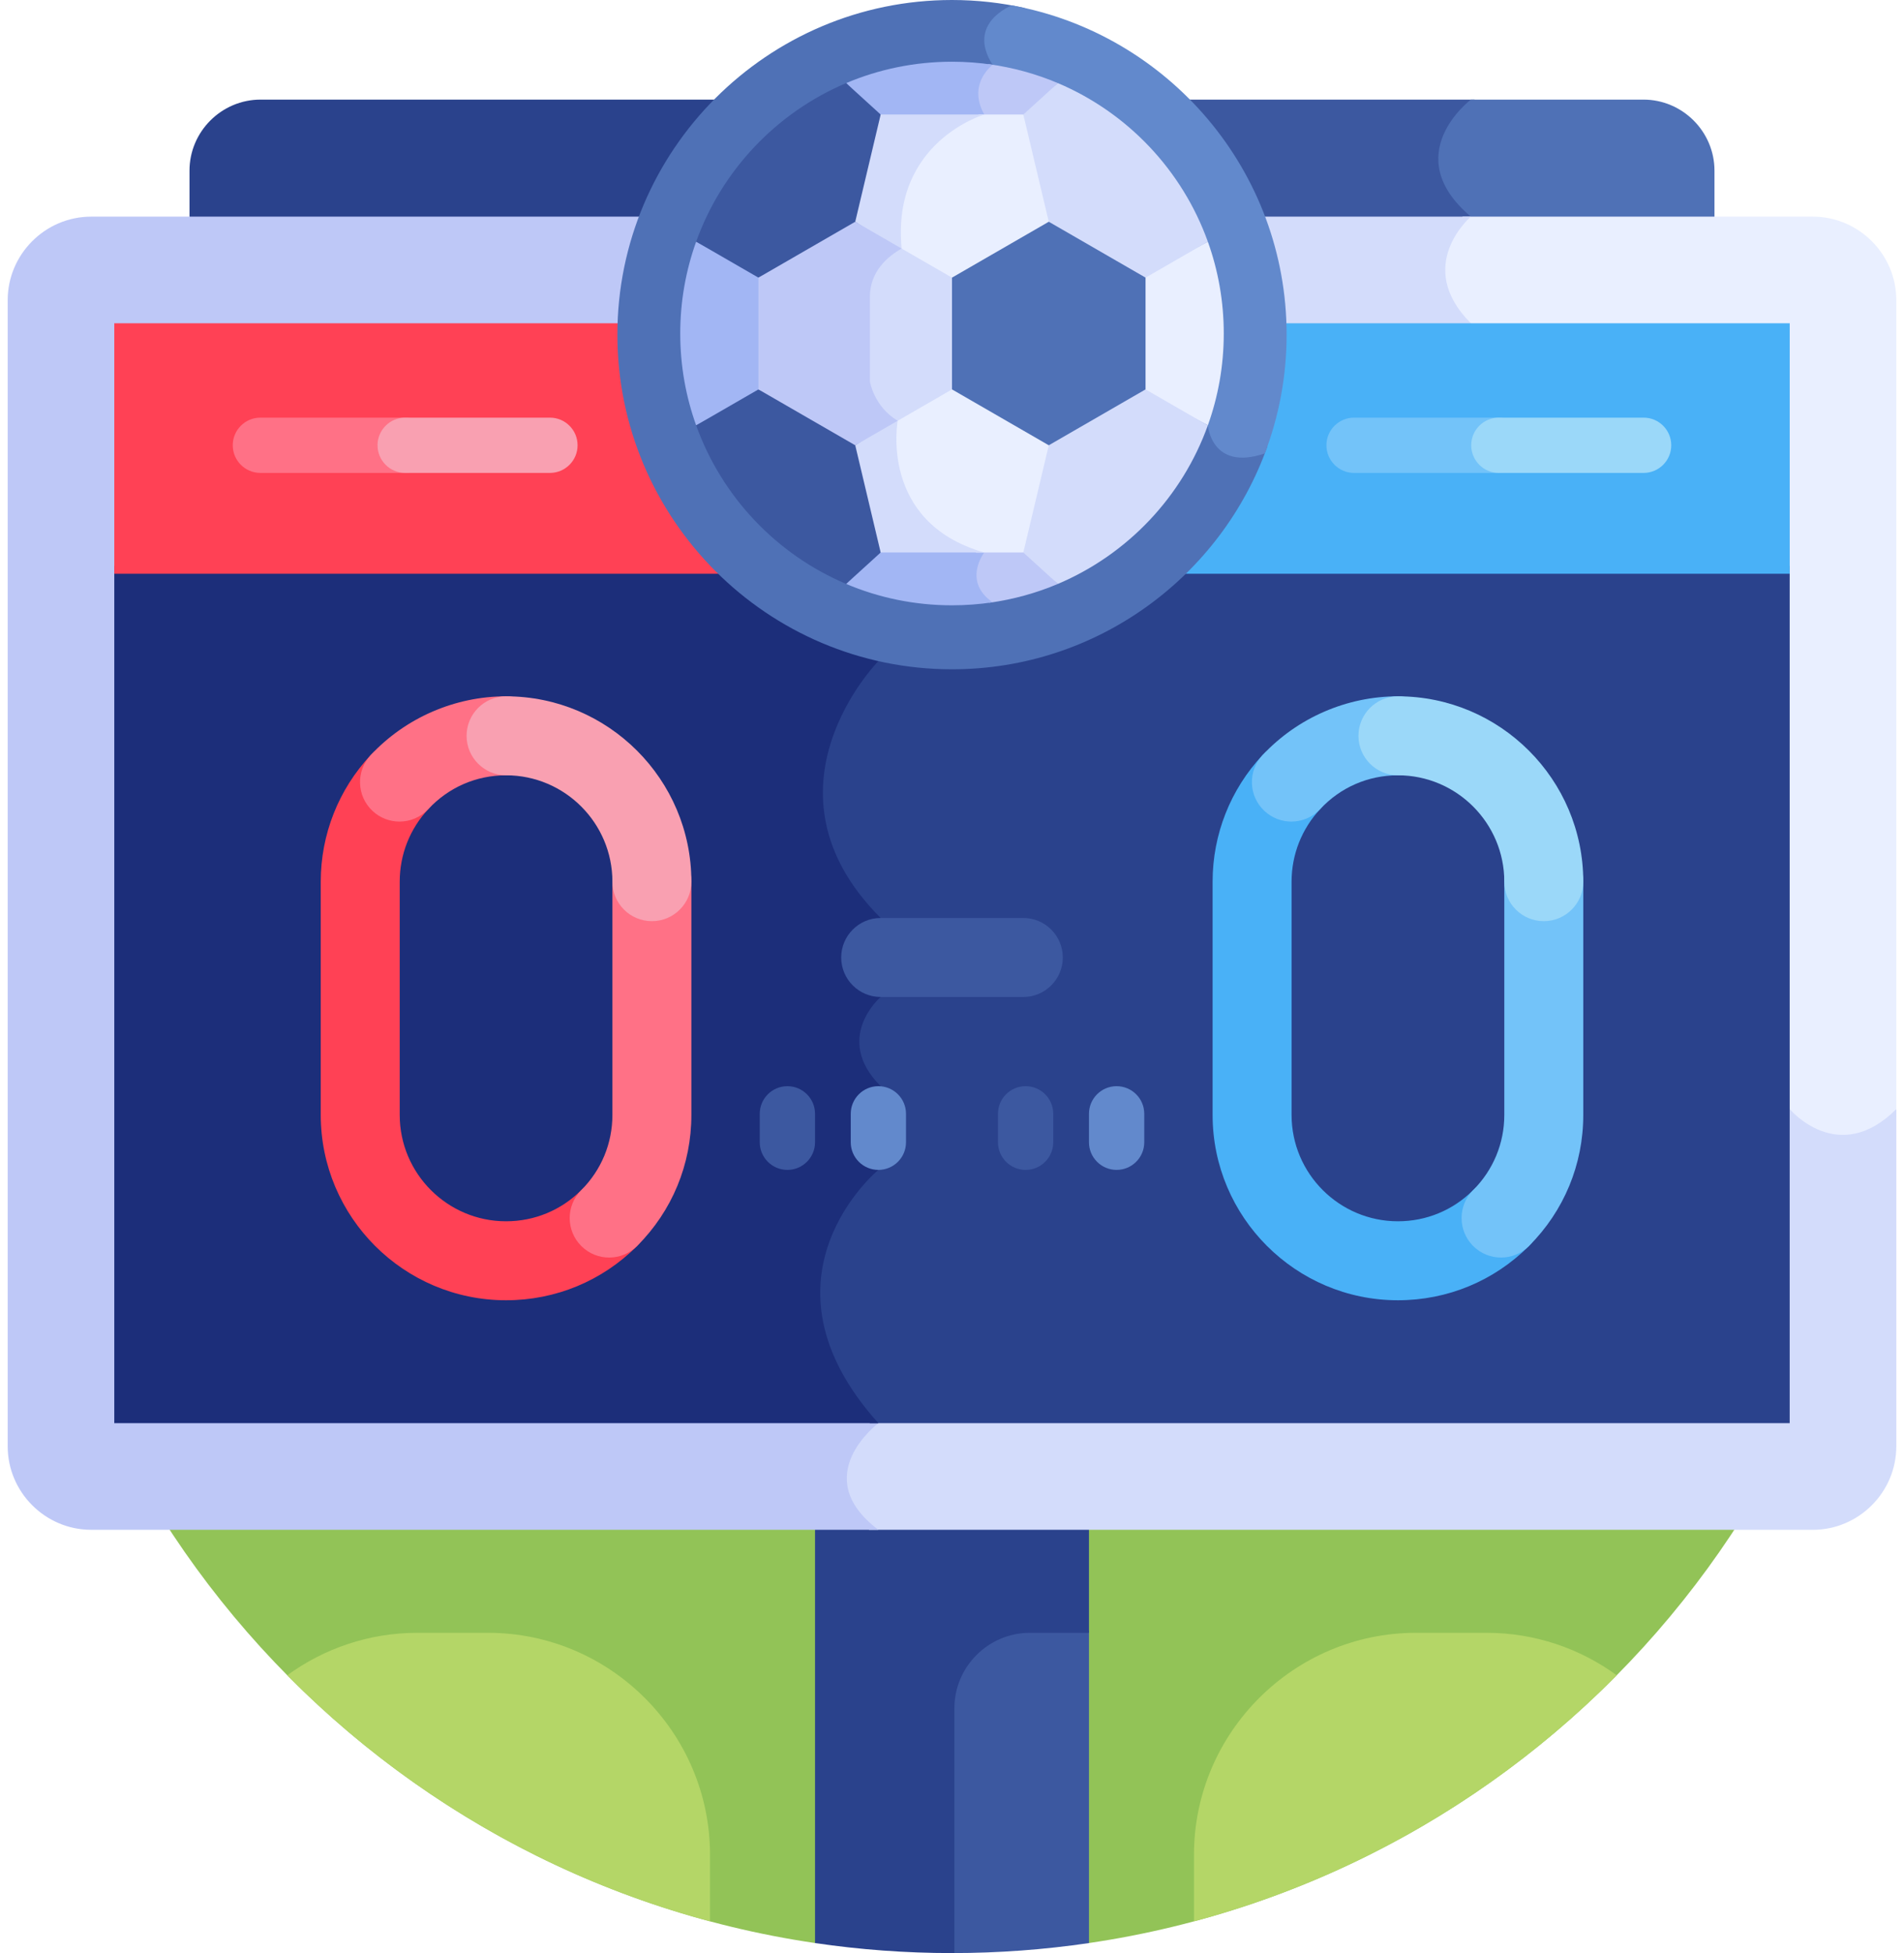 <svg width="78" height="80" viewBox="0 0 78 80" fill="none" xmlns="http://www.w3.org/2000/svg">
<path d="M39 3.437C17.858 3.437 0.718 20.576 0.718 41.718C0.718 60.954 14.907 76.874 33.389 79.589H44.611C63.093 76.874 77.281 60.954 77.281 41.718C77.281 20.576 60.142 3.437 39 3.437Z" fill="#92C357"/>
<path d="M42.134 66.787C40.398 66.787 38.976 68.208 38.976 69.945V80C38.984 80 38.992 80 39 80C40.906 80 42.779 79.859 44.611 79.59V66.787H42.134Z" fill="#3C58A0"/>
<path d="M66.232 68.621C64.733 67.529 62.891 66.882 60.905 66.882H58.003C53.004 66.882 48.913 70.972 48.913 75.972V78.701C55.578 76.919 61.525 73.385 66.232 68.621Z" fill="#B4D667"/>
<path d="M19.997 66.882H17.095C15.108 66.882 13.267 67.529 11.768 68.621C16.475 73.385 22.422 76.92 29.087 78.701V75.972C29.087 70.972 24.996 66.882 19.997 66.882Z" fill="#B4D667"/>
<path d="M39.098 69.972C39.098 68.272 40.489 66.882 42.188 66.882H44.611V62.339H33.389V79.59C35.22 79.859 37.093 80 39 80C39.033 80 39.065 79.999 39.098 79.999V69.972Z" fill="#2A428C"/>
<path d="M60.412 8.874C57.41 6.341 60.412 4.08 60.412 4.08H43.247C45.547 5.101 47.412 6.925 48.483 9.197H60.844C60.693 9.096 60.548 8.989 60.412 8.874Z" fill="#3C58A0"/>
<path d="M60.256 8.874C60.392 8.989 60.536 9.096 60.688 9.197H70.236V6.991C70.236 5.39 68.926 4.08 67.325 4.08H60.256C60.256 4.08 57.254 6.341 60.256 8.874Z" fill="#4F71B6"/>
<path d="M34.753 4.08H10.675C9.074 4.08 7.763 5.39 7.763 6.991V9.197H29.516C30.588 6.925 32.452 5.101 34.753 4.08Z" fill="#2A428C"/>
<path d="M58.974 10.953C58.94 11.806 59.315 12.632 60.09 13.407C62.388 15.704 72.99 45.211 73.097 45.509L73.112 45.548L73.138 45.58C73.175 45.624 74.057 46.659 75.382 46.718C76.177 46.751 76.951 46.428 77.685 45.754V12.295C77.685 10.413 76.145 8.874 74.263 8.874H59.92C59.61 9.2 59.015 9.952 58.974 10.953Z" fill="#E9EFFF"/>
<path d="M60.256 8.874H48.322C49.061 10.309 49.481 11.936 49.481 13.661C49.481 19.45 44.788 24.142 39 24.142C37.681 24.142 36.42 23.896 35.257 23.451L35.737 27.001C35.437 27.328 34.392 28.553 33.832 30.293C33.237 32.139 33.108 34.916 35.844 37.699V40.736C35.617 40.958 35.007 41.641 34.97 42.581C34.943 43.278 35.236 43.951 35.841 44.584L35.752 47.81C35.342 48.177 33.58 49.893 33.385 52.494C33.24 54.429 34.001 56.371 35.649 58.27C35.266 58.613 34.458 59.464 34.456 60.55C34.454 61.307 34.842 62.017 35.608 62.663H74.263C76.145 62.663 77.685 61.123 77.685 59.241V45.43C75.309 47.806 73.318 45.43 73.318 45.43C73.318 45.43 62.617 15.602 60.256 13.241C57.895 10.88 60.256 8.874 60.256 8.874Z" fill="#D3DCFB"/>
<path d="M35.984 58.295C30.625 52.333 35.984 47.92 35.984 47.92L36.078 44.491C34.109 42.521 36.078 40.837 36.078 40.837V37.602C30.808 32.332 35.984 27.08 35.984 27.08L35.506 23.543C31.436 22.104 28.519 18.224 28.519 13.661C28.519 11.935 28.939 10.309 29.677 8.874H3.737C1.855 8.874 0.315 10.413 0.315 12.295V59.241C0.315 61.123 1.855 62.662 3.737 62.662H35.984C33.072 60.468 35.984 58.295 35.984 58.295Z" fill="#BEC8F7"/>
<path d="M43.391 23.177C42.055 23.795 40.568 24.142 39 24.142C37.68 24.142 36.42 23.894 35.257 23.448L35.737 27.001C35.437 27.328 34.392 28.553 33.832 30.293C33.237 32.139 33.108 34.916 35.844 37.699V40.736C35.617 40.958 35.007 41.641 34.97 42.581C34.943 43.278 35.236 43.951 35.841 44.584L35.752 47.81C35.342 48.177 33.58 49.892 33.385 52.494C33.24 54.429 34.001 56.371 35.649 58.27C35.64 58.278 35.63 58.287 35.621 58.295H73.317V23.177H43.391Z" fill="#2A428C"/>
<path d="M35.984 47.92L36.078 44.491C34.109 42.521 36.078 40.837 36.078 40.837V37.602C30.808 32.332 35.984 27.08 35.984 27.08L35.506 23.54C35.2 23.432 34.9 23.312 34.609 23.177H4.682V58.295H35.984C30.625 52.333 35.984 47.92 35.984 47.92Z" fill="#1C2E7A"/>
<path d="M28.519 13.661C28.519 13.52 28.524 13.38 28.53 13.241H4.682V23.501H35.383C31.377 22.028 28.519 18.178 28.519 13.661Z" fill="#FF4155"/>
<path d="M49.47 13.241C49.476 13.38 49.481 13.52 49.481 13.661C49.481 18.178 46.623 22.028 42.617 23.501H73.318V13.241H49.47Z" fill="#49B1F7"/>
<path d="M16.598 19.371H10.667C10.042 19.371 9.535 18.864 9.535 18.239C9.535 17.614 10.042 17.107 10.667 17.107H16.598C17.223 17.107 17.73 17.614 17.73 18.239C17.73 18.864 17.223 19.371 16.598 19.371Z" fill="#FF7186"/>
<path d="M61.402 19.371H55.471C54.846 19.371 54.339 18.864 54.339 18.239C54.339 17.614 54.846 17.107 55.471 17.107H61.402C62.028 17.107 62.535 17.614 62.535 18.239C62.535 18.864 62.028 19.371 61.402 19.371Z" fill="#73C3F9"/>
<path d="M57.268 53.26C53.082 53.26 49.676 49.855 49.676 45.669V36.114C49.676 34.182 50.403 32.341 51.721 30.93C52.331 30.278 53.355 30.243 54.008 30.853C54.66 31.463 54.695 32.487 54.085 33.14C53.328 33.949 52.911 35.005 52.911 36.114V45.669C52.911 48.071 54.866 50.025 57.268 50.025C58.432 50.025 59.526 49.572 60.349 48.749C60.981 48.118 62.005 48.118 62.637 48.749C63.268 49.381 63.268 50.405 62.637 51.037C61.203 52.471 59.296 53.26 57.268 53.26Z" fill="#49B1F7"/>
<path d="M41.922 40.837H36.078C35.185 40.837 34.461 40.113 34.461 39.22C34.461 38.327 35.185 37.602 36.078 37.602H41.922C42.815 37.602 43.539 38.327 43.539 39.22C43.539 40.113 42.815 40.837 41.922 40.837Z" fill="#3C58A0"/>
<path d="M32.257 47.92C31.631 47.92 31.124 47.413 31.124 46.788V45.623C31.124 44.998 31.631 44.491 32.257 44.491C32.882 44.491 33.389 44.998 33.389 45.623V46.788C33.389 47.413 32.882 47.92 32.257 47.92Z" fill="#3C58A0"/>
<path d="M35.984 47.92C35.359 47.92 34.852 47.413 34.852 46.788V45.623C34.852 44.998 35.359 44.491 35.984 44.491C36.609 44.491 37.116 44.998 37.116 45.623V46.788C37.116 47.413 36.609 47.92 35.984 47.92Z" fill="#6289CC"/>
<path d="M42.016 47.92C41.39 47.92 40.883 47.413 40.883 46.788V45.623C40.883 44.998 41.39 44.491 42.016 44.491C42.641 44.491 43.148 44.998 43.148 45.623V46.788C43.148 47.413 42.641 47.92 42.016 47.92Z" fill="#3C58A0"/>
<path d="M45.743 47.92C45.118 47.92 44.611 47.413 44.611 46.788V45.623C44.611 44.998 45.118 44.491 45.743 44.491C46.369 44.491 46.876 44.998 46.876 45.623V46.788C46.876 47.413 46.369 47.92 45.743 47.92Z" fill="#6289CC"/>
<path d="M20.731 53.26C16.545 53.26 13.14 49.855 13.14 45.669V36.114C13.14 34.182 13.866 32.341 15.185 30.93C15.795 30.278 16.818 30.243 17.471 30.853C18.123 31.463 18.158 32.487 17.548 33.14C16.791 33.949 16.375 35.005 16.375 36.114V45.669C16.375 48.071 18.329 50.025 20.731 50.025C21.895 50.025 22.989 49.572 23.812 48.749C24.444 48.118 25.468 48.118 26.1 48.749C26.731 49.381 26.731 50.405 26.1 51.037C24.666 52.471 22.759 53.26 20.731 53.26Z" fill="#FF4155"/>
<path d="M24.956 51.511C24.542 51.511 24.128 51.353 23.812 51.037C23.18 50.405 23.18 49.381 23.812 48.749C24.635 47.926 25.088 46.832 25.088 45.669V36.114C25.088 35.221 25.812 34.497 26.706 34.497C27.599 34.497 28.323 35.221 28.323 36.114V45.669C28.323 47.697 27.534 49.603 26.1 51.037C25.784 51.352 25.37 51.511 24.956 51.511Z" fill="#FF7186"/>
<path d="M16.366 33.653C15.97 33.653 15.573 33.508 15.262 33.217C14.609 32.607 14.575 31.583 15.185 30.931C16.615 29.4 18.637 28.522 20.731 28.522C21.625 28.522 22.349 29.247 22.349 30.14C22.349 31.033 21.625 31.757 20.731 31.757C19.512 31.757 18.381 32.248 17.548 33.14C17.23 33.48 16.798 33.653 16.366 33.653Z" fill="#FF7186"/>
<path d="M22.529 19.371H16.598C15.973 19.371 15.466 18.864 15.466 18.239C15.466 17.614 15.973 17.107 16.598 17.107H22.529C23.154 17.107 23.661 17.614 23.661 18.239C23.661 18.864 23.154 19.371 22.529 19.371Z" fill="#F9A0B1"/>
<path d="M67.333 19.371H61.402C60.777 19.371 60.27 18.864 60.27 18.239C60.27 17.614 60.777 17.107 61.402 17.107H67.333C67.958 17.107 68.465 17.614 68.465 18.239C68.465 18.864 67.958 19.371 67.333 19.371Z" fill="#9BD8F9"/>
<path d="M51.739 18.35C51.095 18.57 50.591 18.566 50.24 18.337C49.774 18.033 49.715 17.41 49.714 17.405L49.71 17.351L49.682 17.304C49.605 17.173 41.947 4.219 40.861 2.525C40.577 2.082 40.49 1.681 40.604 1.333C40.787 0.773 41.432 0.484 41.527 0.443L41.992 0.33C41.029 0.115 40.027 0 39 0C31.442 0 25.292 6.149 25.292 13.708C25.292 21.266 31.442 27.415 39 27.415C44.955 27.415 50.035 23.597 51.922 18.281C51.86 18.306 51.799 18.329 51.739 18.35Z" fill="#4F71B6"/>
<path d="M41.454 0.221C41.444 0.225 39.57 0.946 40.663 2.652C41.76 4.362 49.481 17.423 49.481 17.423C49.481 17.423 49.63 19.318 51.815 18.572C52.391 17.059 52.708 15.42 52.708 13.708C52.708 6.987 47.846 1.381 41.454 0.221Z" fill="#6289CC"/>
<path d="M40.167 22.687C39.739 23.389 39.817 24.147 40.525 24.69C41.509 24.555 42.452 24.293 43.337 23.919L41.922 22.436H39.485C39.696 22.528 39.922 22.613 40.167 22.687Z" fill="#BEC8F7"/>
<path d="M40.663 24.671C39.415 23.801 40.322 22.631 40.322 22.631C40.116 22.572 39.922 22.507 39.738 22.436H36.078L34.663 23.918C35.996 24.483 37.462 24.794 39 24.794C39.565 24.794 40.121 24.752 40.663 24.671Z" fill="#A2B6F4"/>
<path d="M40.496 2.628C40.191 2.88 39.52 3.599 40.126 4.691C40.126 4.691 39.905 4.749 39.573 4.887H41.922L43.337 3.404C42.443 3.026 41.49 2.762 40.496 2.628Z" fill="#BEC8F7"/>
<path d="M40.663 2.652C40.121 2.57 39.565 2.528 39 2.528C37.462 2.528 35.996 2.84 34.664 3.404L36.078 4.887H39.769C40.1 4.749 40.322 4.691 40.322 4.691C39.733 3.631 40.348 2.923 40.663 2.652Z" fill="#A2B6F4"/>
<path d="M46.734 15.95L49.481 17.423C49.903 16.248 50.133 14.982 50.133 13.661C50.133 12.341 49.903 11.074 49.481 9.899L46.734 11.372V15.95Z" fill="#E9EFFF"/>
<path d="M31.266 15.95L28.519 17.423C28.097 16.248 27.867 14.982 27.867 13.661C27.867 12.341 28.097 11.074 28.519 9.899L31.266 11.372V15.95Z" fill="#A2B6F4"/>
<path d="M49.481 9.899C48.43 6.971 46.187 4.611 43.337 3.404L41.922 4.692L42.599 9.294L46.929 11.373L49.481 9.899Z" fill="#D3DCFB"/>
<path d="M28.519 9.899C29.57 6.971 31.813 4.611 34.663 3.404L36.078 4.692L35.618 9.42L31.071 11.373L28.519 9.899Z" fill="#3C58A0"/>
<path d="M49.481 17.423C48.43 20.351 46.187 22.712 43.337 23.918L41.922 22.631L42.447 17.94L46.929 15.95L49.481 17.423Z" fill="#D3DCFB"/>
<path d="M28.519 17.423C29.57 20.351 31.813 22.712 34.663 23.918L36.078 22.631L35.626 17.898L31.071 15.95L28.519 17.423Z" fill="#3C58A0"/>
<path d="M39 15.624L36.605 17.203L36.671 17.268C36.636 17.497 36.524 18.43 36.832 19.497C37.14 20.56 37.94 21.942 39.993 22.631H41.922L42.965 18.239L39 15.624Z" fill="#E9EFFF"/>
<path d="M36.776 17.234L36.689 17.149L35.036 18.239L36.078 22.631H40.322C35.995 21.396 36.776 17.234 36.776 17.234Z" fill="#D3DCFB"/>
<path d="M41.922 4.691H40.126C40.126 4.691 35.749 5.822 36.741 10.181C36.743 10.191 36.745 10.202 36.747 10.212L39 11.698L42.965 9.083L41.922 4.691Z" fill="#E9EFFF"/>
<path d="M40.322 4.691H36.078L35.036 9.083L36.969 10.359C36.961 10.3 36.942 10.242 36.936 10.181C36.516 5.799 40.322 4.691 40.322 4.691Z" fill="#D3DCFB"/>
<path d="M39 11.372V15.95L42.965 18.239L46.929 15.95V11.372L42.965 9.083L39 11.372Z" fill="#4F71B6"/>
<path d="M36.872 10.144C36.302 10.451 35.506 11.075 35.506 12.162V15.624C35.506 15.624 35.676 16.706 36.711 17.272L39 15.95V11.372L36.872 10.144Z" fill="#D3DCFB"/>
<path d="M36.936 10.181L35.035 9.083L31.071 11.372V15.95L35.035 18.239L36.776 17.234C35.8 16.659 35.636 15.624 35.636 15.624C35.636 15.624 35.636 13.855 35.636 12.161C35.636 11.116 36.372 10.5 36.936 10.181Z" fill="#BEC8F7"/>
<path d="M26.706 37.732C25.812 37.732 25.088 37.008 25.088 36.114C25.088 33.712 23.134 31.757 20.731 31.757C19.838 31.757 19.114 31.033 19.114 30.14C19.114 29.247 19.838 28.522 20.731 28.522C24.917 28.522 28.323 31.928 28.323 36.114C28.323 37.008 27.599 37.732 26.706 37.732Z" fill="#F9A0B1"/>
<path d="M61.493 51.511C61.079 51.511 60.665 51.353 60.349 51.037C59.718 50.405 59.718 49.381 60.349 48.749C61.172 47.926 61.626 46.832 61.626 45.669V36.114C61.626 35.221 62.35 34.497 63.243 34.497C64.136 34.497 64.861 35.221 64.861 36.114V45.669C64.861 47.697 64.071 49.603 62.637 51.037C62.321 51.352 61.907 51.511 61.493 51.511Z" fill="#73C3F9"/>
<path d="M52.903 33.653C52.507 33.653 52.111 33.508 51.799 33.217C51.146 32.607 51.112 31.583 51.722 30.931C53.152 29.4 55.174 28.522 57.269 28.522C58.162 28.522 58.886 29.247 58.886 30.14C58.886 31.033 58.162 31.757 57.269 31.757C56.049 31.757 54.918 32.248 54.085 33.14C53.767 33.48 53.335 33.653 52.903 33.653Z" fill="#73C3F9"/>
<path d="M63.243 37.732C62.35 37.732 61.626 37.008 61.626 36.114C61.626 33.712 59.671 31.757 57.269 31.757C56.375 31.757 55.651 31.033 55.651 30.14C55.651 29.247 56.375 28.522 57.269 28.522C61.455 28.522 64.861 31.928 64.861 36.114C64.861 37.008 64.136 37.732 63.243 37.732Z" fill="#9BD8F9"/>
</svg>
